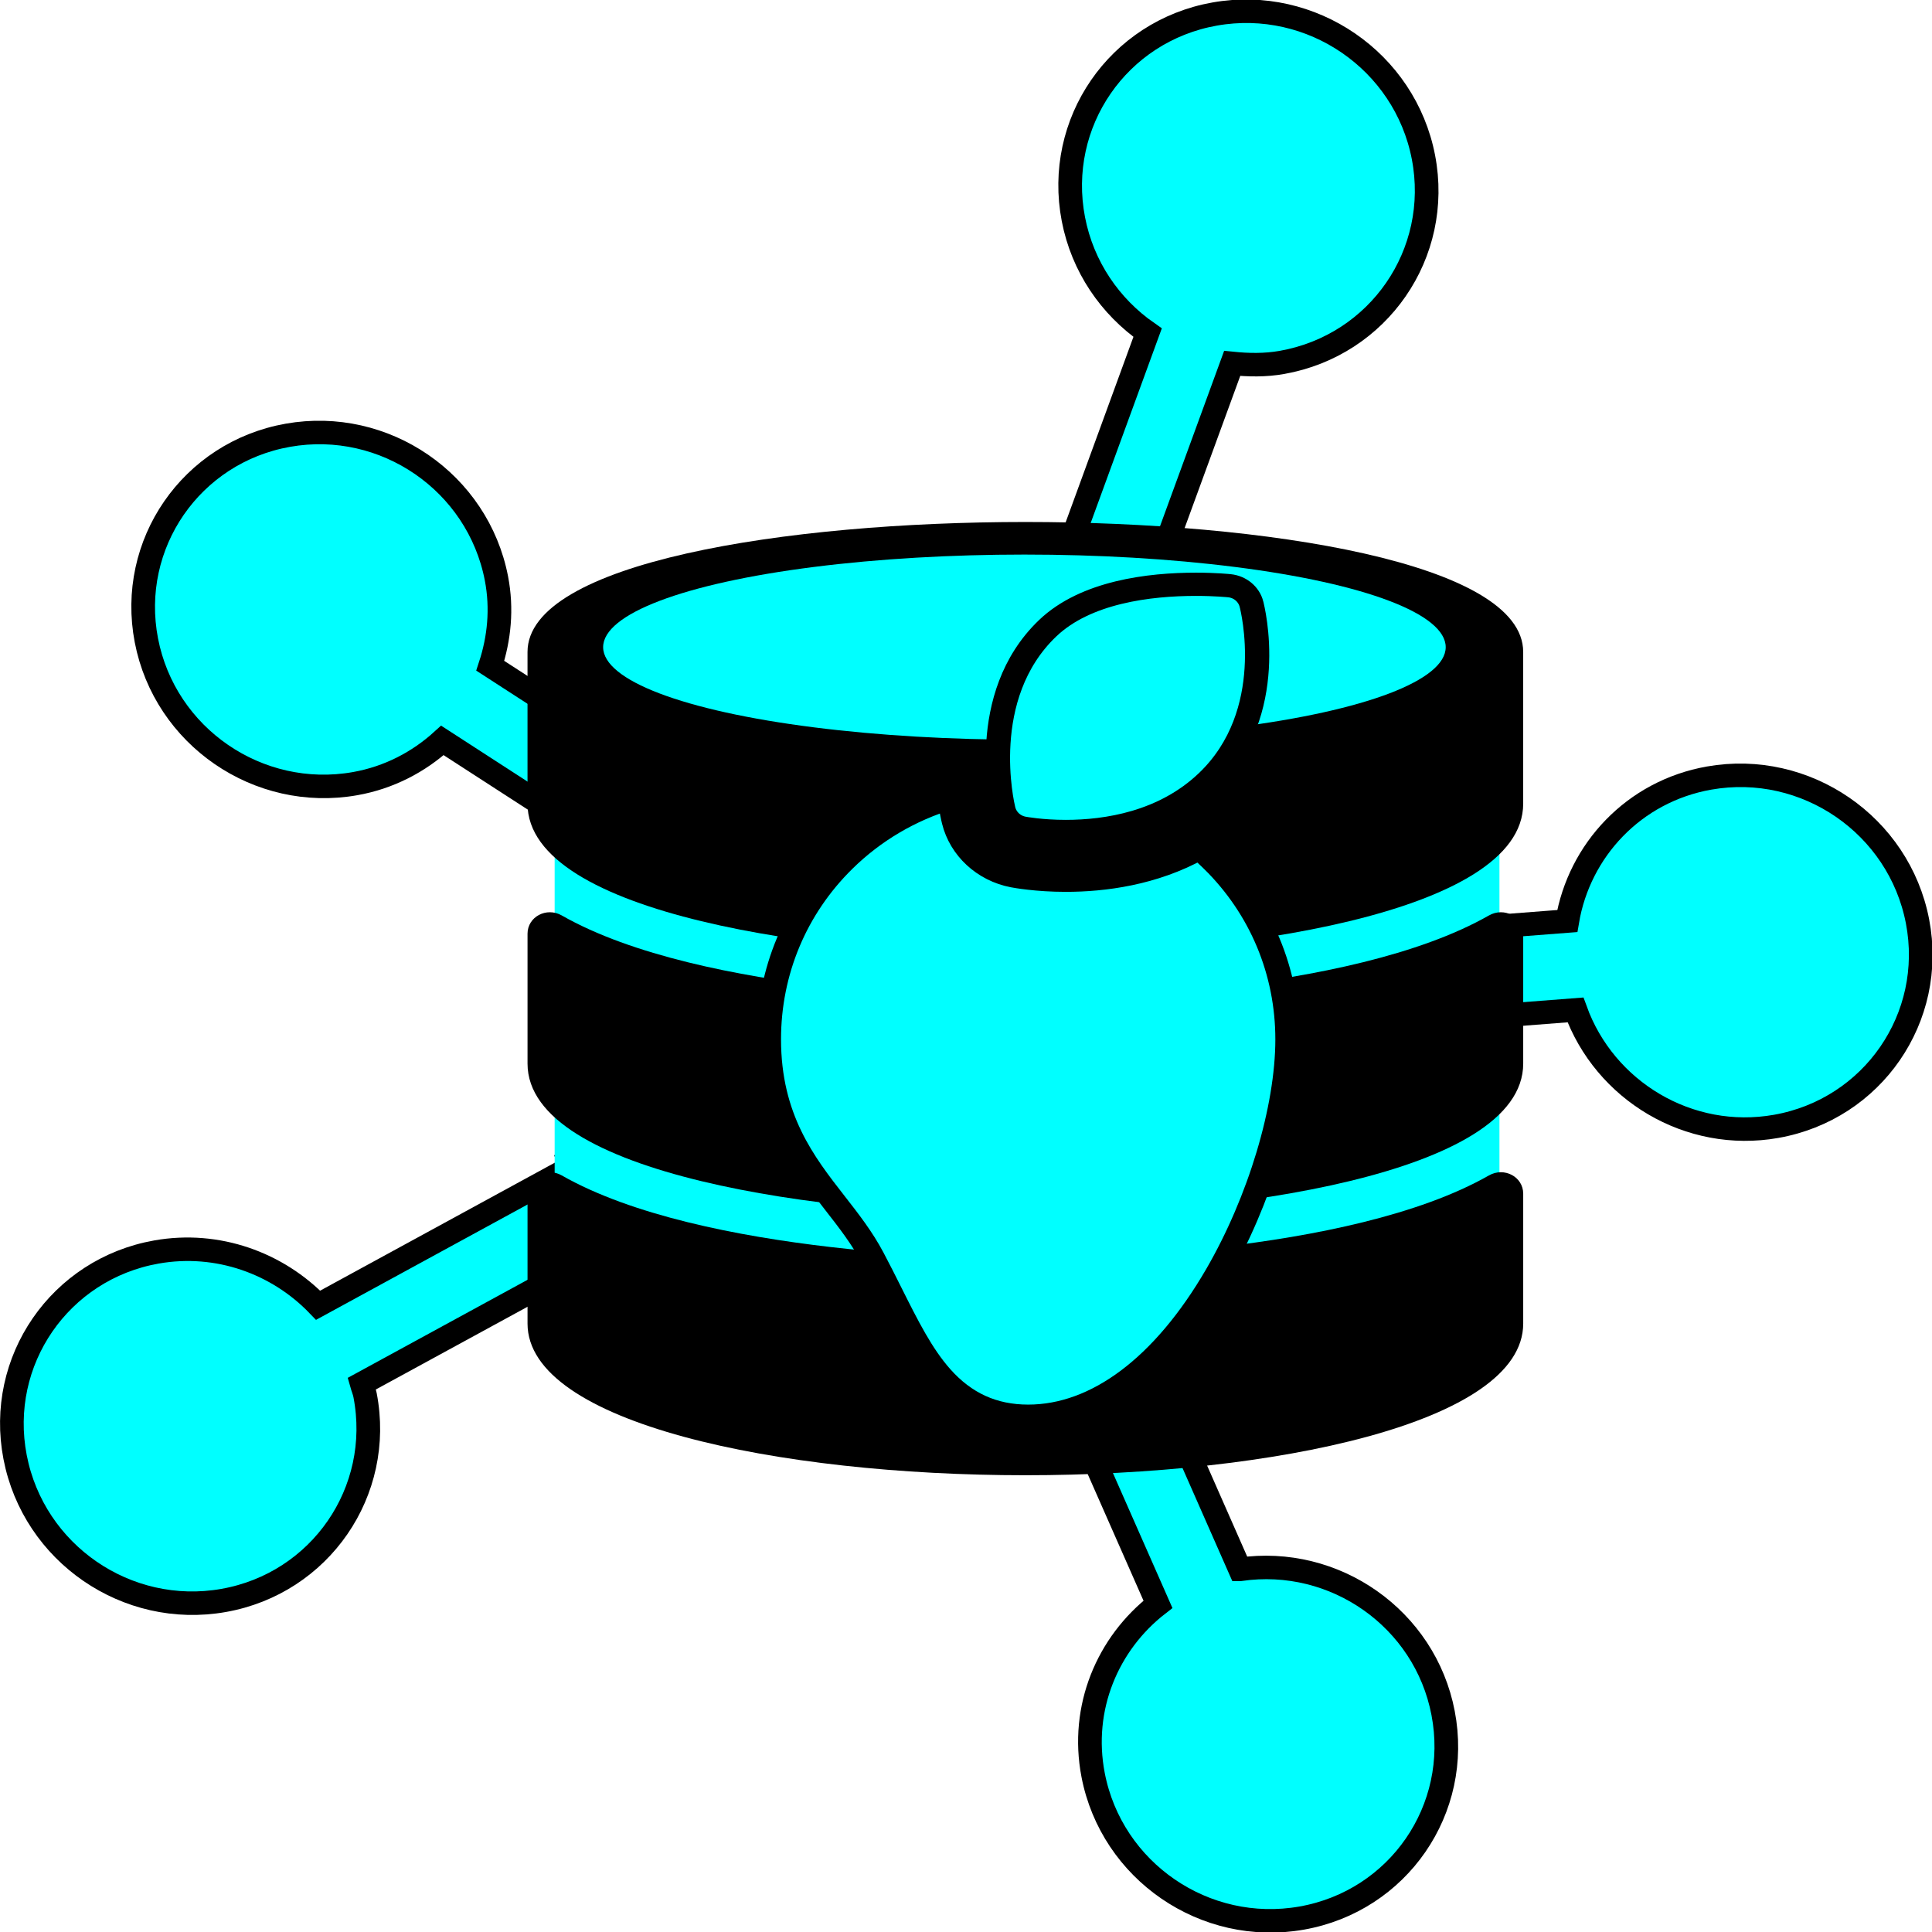 <svg width="128" height="128" version="1.1" viewBox="0 0 45.155 45.156" xmlns="http://www.w3.org/2000/svg">
 <ellipse cx="19.552" cy="25.333" rx="8.267" ry="7.328" fill="none" stroke-width="3.059"/>
 <g transform="matrix(1.033 0 0 .989 .279 -.278)">
  <g transform="matrix(.931 -.186 .194 .968 -5.538 6.105)" fill="#0ff" stroke="#000" stroke-width=".563">
   <g id="Layer_1_110_" transform="matrix(1 .014 -.016 1 .349 -.352)" fill="#0ff" stroke="#000" stroke-width=".563">
    <g fill="#0ff" stroke="#000" stroke-width=".563">
     <path d="m17.567 15.938-2.859-2.702c0.333-0.605 0.539-1.29 0.539-2.029 0-2.342-1.897-4.239-4.24-4.239s-4.243 1.896-4.243 4.239 1.9 4.241 4.243 4.241c0.826 0 1.59-0.246 2.242-0.654l2.855 2.699c0.432-0.571 0.919-1.094 1.463-1.555z"/>
     <path d="m29.66 15.6 3.799-6.393c0.374 0.107 0.762 0.184 1.169 0.184 2.347 0 4.244-1.898 4.244-4.241 0-2.342-1.897-4.239-4.244-4.239-2.343 0-4.239 1.896-4.239 4.239 0 1.163 0.469 2.214 1.227 2.981l-3.787 6.375c0.651 0.295 1.265 0.663 1.831 1.094z"/>
     <path d="m42.762 20.952c-1.824 0-3.369 1.159-3.968 2.775l-5.278-0.521c0 0.04 6e-3 0.078 6e-3 0.117 0 0.688-0.076 1.36-0.213 2.009l5.276 0.521c0.319 2.024 2.062 3.576 4.177 3.576 2.342 0 4.238-1.896 4.238-4.238 0-2.341-1.896-4.239-4.238-4.239z"/>
     <path d="m28.197 37.624-1.18-5.156c-0.666 0.232-1.359 0.398-2.082 0.481l1.182 5.157c-1.355 0.709-2.29 2.11-2.29 3.746 0 2.342 1.896 4.237 4.243 4.237 2.342 0 4.238-1.896 4.238-4.237 3e-3 -2.299-1.829-4.16-4.111-4.228z"/>
     <path d="m14.357 25.37-6.57 2.201c-0.758-1.158-2.063-1.926-3.548-1.926-2.343 0-4.239 1.897-4.239 4.239 0 2.345 1.896 4.242 4.239 4.242 2.341 0 4.242-1.897 4.242-4.242 0-0.098-0.021-0.188-0.029-0.284l6.591-2.207c-0.297-0.641-0.533-1.316-0.686-2.023z"/>
     <circle cx="23.83" cy="23.323" r="7.271"/>
    </g>
   </g>
  </g>
  <g transform="translate(11.012,12.617)">
   <rect x="1.267" y="6.493" width="21.377" height="11.446" fill="#0ff" stroke-width=".942"/>
   <g transform="matrix(.048 0 0 .048 .653 0)">
    <path d="m234.67 0c-113.02 0-234.67 20.031-234.67 64v74.667c0 54.781 140.33 74.667 234.67 74.667s234.67-19.885 234.67-74.667v-74.667c-1e-3 -43.969-121.65-64-234.67-64zm0 106.67c-124.23 0-192-28.188-192-42.667s67.771-42.667 192-42.667 192 28.187 192 42.667c0 14.479-67.771 42.667-192 42.667z"/>
    <path d="m453.21 321.71c-66.253 39.454-199.01 40.955-218.54 40.955s-152.29-1.502-218.54-40.955c-7.171-4.27-16.122 0.661-16.122 9.006v63.949c0 49.021 118.05 74.667 234.67 74.667s234.67-25.646 234.67-74.667v-63.949c-1e-3 -8.345-8.952-13.276-16.122-9.006z"/>
    <path d="m453.21 193.71c-66.253 39.454-199.01 40.955-218.54 40.955s-152.29-1.502-218.54-40.955c-7.171-4.27-16.122 0.661-16.122 9.006v63.949c0 54.781 140.33 74.667 234.67 74.667s234.67-19.885 234.67-74.667v-63.949c-1e-3 -8.345-8.952-13.276-16.122-9.006z"/>
   </g>
   <ellipse cx="11.896" cy="2.958" rx="9.532" ry="2.188" fill="#0ff" stroke-width=".965"/>
   <g transform="matrix(.048 0 0 .048 1.16 -3.443)" fill="#800000" stroke="#000" stroke-width="11.445">
    <g transform="matrix(.8 0 0 .8 20.643 102.4)" fill="#0ff" stroke="#000" stroke-width="14.307">
     <path d="m387.55 12.169c-1.522-6.081-6.666-10.574-12.896-11.266-0.332-0.038-8.258-0.903-19.774-0.903-27.512 0-65.012 4.698-87.426 27.077-41.959 41.9-26.717 108.88-26.049 111.71 1.35 5.705 5.899 10.101 11.646 11.255 0.427 0.086 10.626 2.1 25.095 2.1 23.995 0 57.967-5.361 83.543-30.904 42.05-41.993 26.542-106.35 25.861-109.06z"/>
     <path d="m364.77 170.18c-2.586-2.66-5.257-5.209-8-7.651-27.105 15.739-56.4 19.606-78.627 19.606-17.156 0-29.646-2.414-31-2.687-17.188-3.451-30.9-16.704-34.936-33.769-0.403-1.706-1.516-6.756-2.472-14.154-23.495 7.42-44.882 20.53-62.505 38.655-28.385 29.195-44.017 68.22-44.017 109.89 0 48.621 20.642 76.261 38.854 100.65 8.239 11.033 16.023 21.455 22.243 33.703 3.792 7.465 7.281 14.742 10.656 21.78 9.741 20.313 18.153 37.858 29.558 51.325 13.947 16.471 30.787 24.477 51.482 24.477 40.465 0 79.929-30.918 111.12-87.06 25.307-45.548 41.658-102.41 41.658-144.87 1e-3 -41.665-15.631-80.69-44.015-109.89z"/>
    </g>
   </g>
  </g>
 </g>
</svg>
